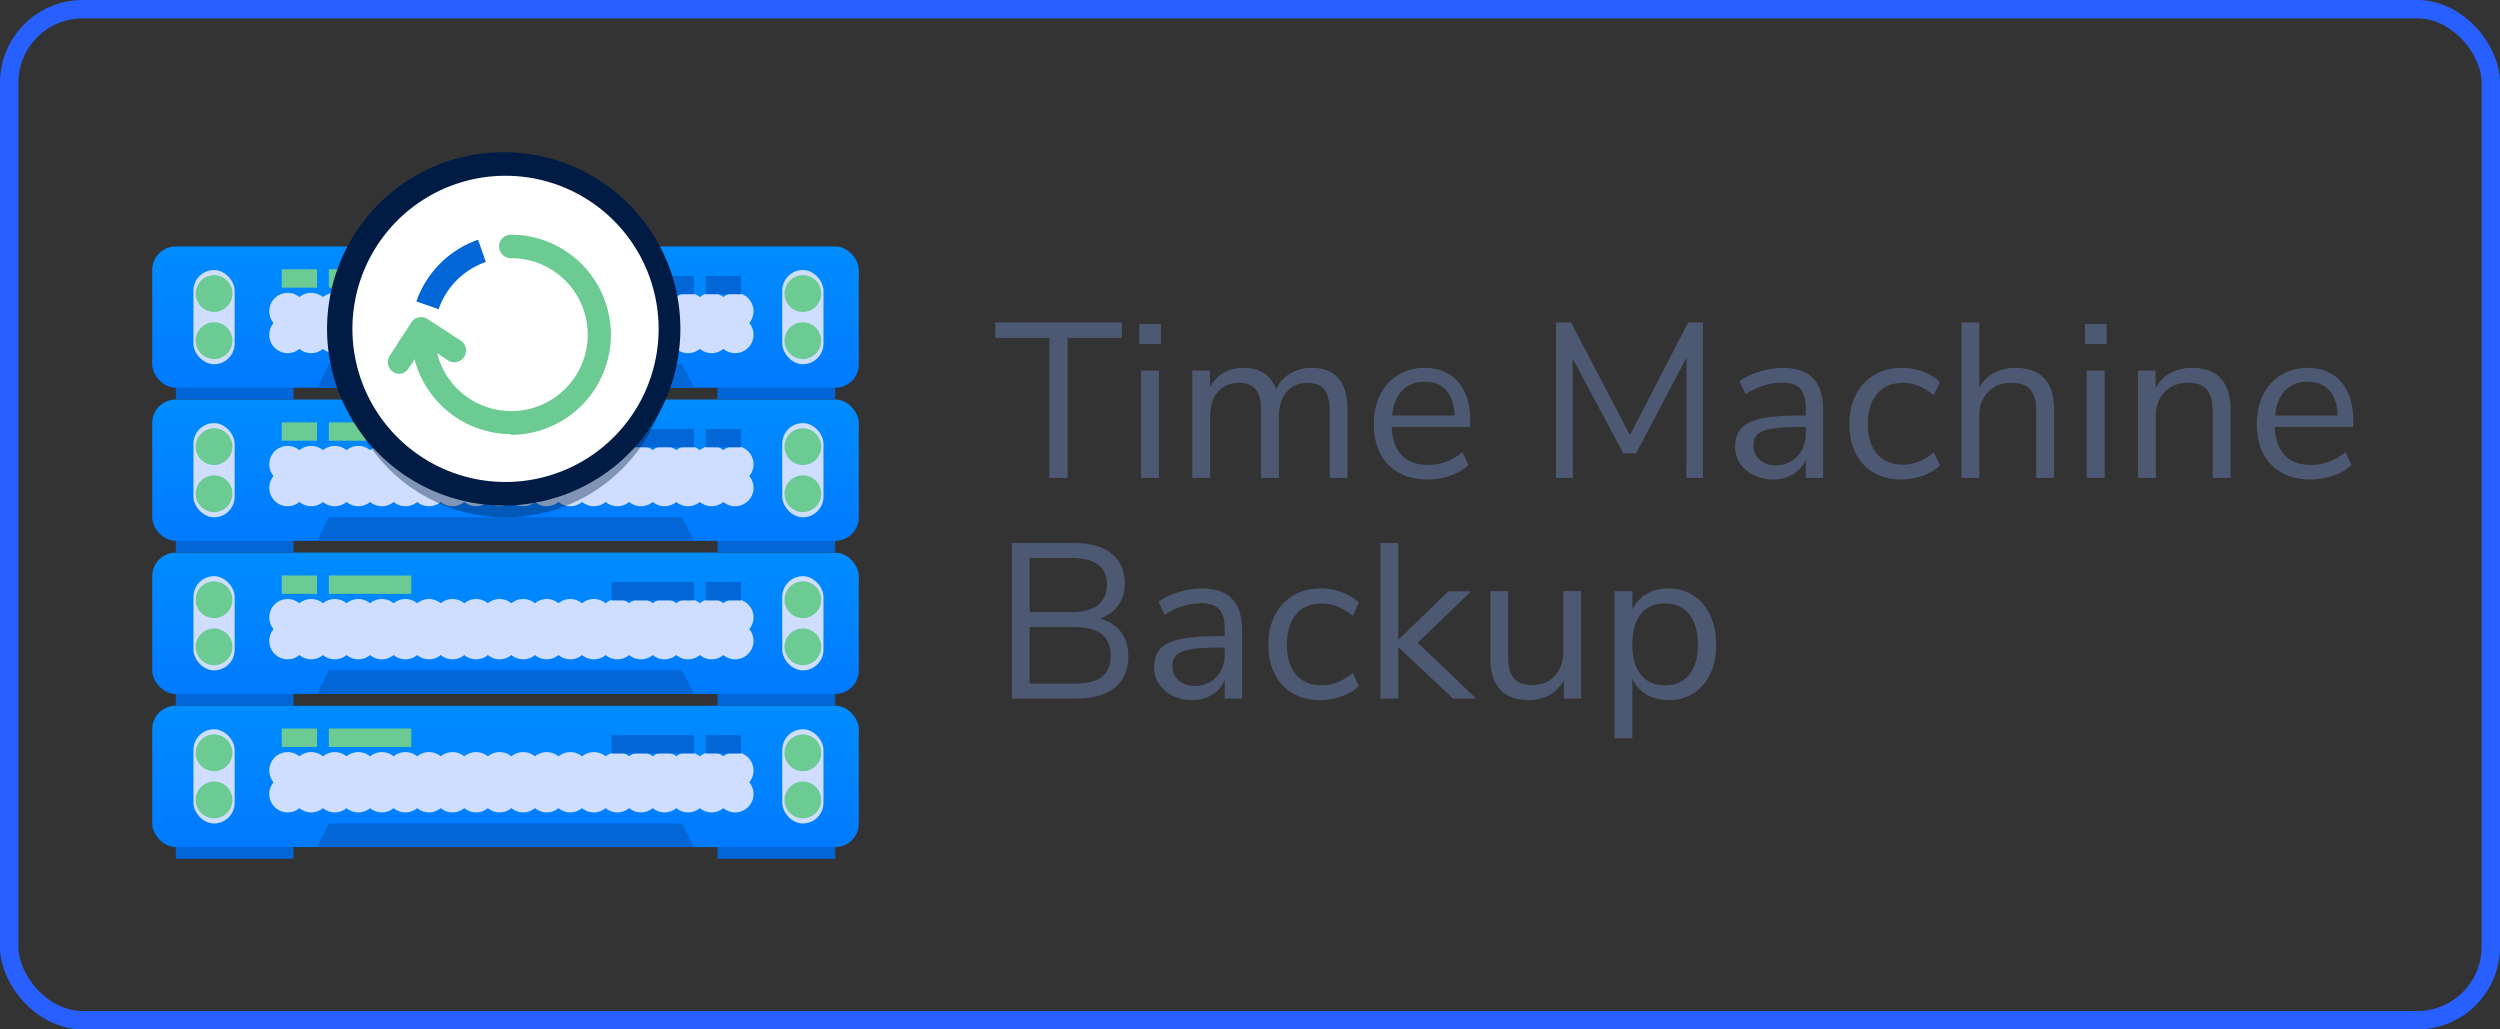 <svg xmlns="http://www.w3.org/2000/svg" width="136" height="56" viewBox="0 0 136 56">
    <rect x="0" y="0" width="136" height="56" fill="#333333" stroke="none"/>
    <defs>
        <linearGradient id="a" x1="50%" x2="50%" y1="102.083%" y2="-52.167%">
            <stop offset="0%" stop-color="#007AFF"/>
            <stop offset="100%" stop-color="#0095FF"/>
        </linearGradient>
    </defs>
    <g fill="none" fill-rule="evenodd">
        <rect width="135" height="55" x=".5" y=".5" stroke="#2760FF" rx="4"/>
        <g transform="translate(7 7)">
            <path fill="#0366D6" d="M2.563 29.469h6.406v1.922H2.563zM32.031 29.469h6.406v1.922h-6.406z"/>
            <rect width="38.438" height="7.688" x="1.281" y="23.063" fill="url(#a)" rx="1.28"/>
            <rect width="2.242" height="5.125" x="3.523" y="24.344" fill="#CFDEFE" rx="1.12"/>
            <circle cx="4.645" cy="25.625" r="1" fill="#6CCB93"/>
            <circle cx="4.645" cy="28.188" r="1" fill="#6CCB93"/>
            <rect width="2.242" height="5.125" x="35.555" y="24.344" fill="#CFDEFE" rx="1.12"/>
            <circle cx="36.676" cy="25.625" r="1" fill="#6CCB93"/>
            <circle cx="36.676" cy="28.188" r="1" fill="#6CCB93"/>
            <circle cx="8.648" cy="27.867" r="1" fill="#CFDEFE"/>
            <circle cx="8.648" cy="26.586" r="1" fill="#CFDEFE"/>
            <circle cx="9.93" cy="27.867" r="1" fill="#CFDEFE"/>
            <circle cx="9.93" cy="26.586" r="1" fill="#CFDEFE"/>
            <circle cx="9.289" cy="27.227" r="1" fill="#CFDEFE"/>
            <circle cx="11.211" cy="27.867" r="1" fill="#CFDEFE"/>
            <circle cx="11.211" cy="26.586" r="1" fill="#CFDEFE"/>
            <circle cx="10.57" cy="27.227" r="1" fill="#CFDEFE"/>
            <circle cx="12.492" cy="27.867" r="1" fill="#CFDEFE"/>
            <circle cx="12.492" cy="26.586" r="1" fill="#CFDEFE"/>
            <circle cx="11.852" cy="27.227" r="1" fill="#CFDEFE"/>
            <circle cx="13.773" cy="27.867" r="1" fill="#CFDEFE"/>
            <circle cx="13.773" cy="26.586" r="1" fill="#CFDEFE"/>
            <circle cx="13.133" cy="27.227" r="1" fill="#CFDEFE"/>
            <circle cx="15.055" cy="27.867" r="1" fill="#CFDEFE"/>
            <circle cx="15.055" cy="26.586" r="1" fill="#CFDEFE"/>
            <circle cx="14.414" cy="27.227" r="1" fill="#CFDEFE"/>
            <circle cx="16.336" cy="27.867" r="1" fill="#CFDEFE"/>
            <circle cx="16.336" cy="26.586" r="1" fill="#CFDEFE"/>
            <circle cx="15.695" cy="27.227" r="1" fill="#CFDEFE"/>
            <circle cx="17.617" cy="27.867" r="1" fill="#CFDEFE"/>
            <circle cx="17.617" cy="26.586" r="1" fill="#CFDEFE"/>
            <circle cx="16.977" cy="27.227" r="1" fill="#CFDEFE"/>
            <circle cx="18.898" cy="27.867" r="1" fill="#CFDEFE"/>
            <circle cx="18.898" cy="26.586" r="1" fill="#CFDEFE"/>
            <circle cx="18.258" cy="27.227" r="1" fill="#CFDEFE"/>
            <circle cx="20.18" cy="27.867" r="1" fill="#CFDEFE"/>
            <circle cx="20.18" cy="26.586" r="1" fill="#CFDEFE"/>
            <circle cx="19.539" cy="27.227" r="1" fill="#CFDEFE"/>
            <circle cx="21.461" cy="27.867" r="1" fill="#CFDEFE"/>
            <circle cx="21.461" cy="26.586" r="1" fill="#CFDEFE"/>
            <circle cx="20.82" cy="27.227" r="1" fill="#CFDEFE"/>
            <circle cx="22.742" cy="27.867" r="1" fill="#CFDEFE"/>
            <circle cx="22.742" cy="26.586" r="1" fill="#CFDEFE"/>
            <circle cx="22.102" cy="27.227" r="1" fill="#CFDEFE"/>
            <circle cx="24.023" cy="27.867" r="1" fill="#CFDEFE"/>
            <circle cx="24.023" cy="26.586" r="1" fill="#CFDEFE"/>
            <circle cx="23.383" cy="27.227" r="1" fill="#CFDEFE"/>
            <circle cx="25.305" cy="27.867" r="1" fill="#CFDEFE"/>
            <circle cx="25.305" cy="26.586" r="1" fill="#CFDEFE"/>
            <circle cx="24.664" cy="27.227" r="1" fill="#CFDEFE"/>
            <circle cx="26.586" cy="27.867" r="1" fill="#CFDEFE"/>
            <circle cx="26.586" cy="26.586" r="1" fill="#CFDEFE"/>
            <circle cx="25.945" cy="27.227" r="1" fill="#CFDEFE"/>
            <circle cx="27.867" cy="27.867" r="1" fill="#CFDEFE"/>
            <circle cx="27.867" cy="26.586" r="1" fill="#CFDEFE"/>
            <circle cx="27.227" cy="27.227" r="1" fill="#CFDEFE"/>
            <circle cx="29.148" cy="27.867" r="1" fill="#CFDEFE"/>
            <circle cx="29.148" cy="26.586" r="1" fill="#CFDEFE"/>
            <circle cx="28.508" cy="27.227" r="1" fill="#CFDEFE"/>
            <circle cx="30.43" cy="27.867" r="1" fill="#CFDEFE"/>
            <circle cx="30.43" cy="26.586" r="1" fill="#CFDEFE"/>
            <circle cx="29.789" cy="27.227" r="1" fill="#CFDEFE"/>
            <circle cx="31.711" cy="27.867" r="1" fill="#CFDEFE"/>
            <circle cx="31.711" cy="26.586" r="1" fill="#CFDEFE"/>
            <circle cx="31.07" cy="27.227" r="1" fill="#CFDEFE"/>
            <circle cx="32.992" cy="27.867" r="1" fill="#CFDEFE"/>
            <circle cx="32.992" cy="26.586" r="1" fill="#CFDEFE"/>
            <circle cx="32.352" cy="27.227" r="1" fill="#CFDEFE"/>
            <path fill="#0366D6" d="M30.75 30.75h-20.5l.64-1.281h19.22z"/>
            <path fill="#6CCB93" d="M15.375 25.305H10.89v-1h4.484zM10.25 25.305H8.328v-1h1.922z"/>
            <path fill="#0366D6" d="M26.266 24.664h4.484v1h-4.484zM31.391 24.664h1.922v1h-1.922zM2.563 37.797h6.406v1.922H2.563zM32.031 37.797h6.406v1.922h-6.406z"/>
            <rect width="38.438" height="7.688" x="1.281" y="31.391" fill="url(#a)" rx="1.28"/>
            <rect width="2.242" height="5.125" x="3.523" y="32.672" fill="#CFDEFE" rx="1.12"/>
            <circle cx="4.645" cy="33.953" r="1" fill="#6CCB93"/>
            <circle cx="4.645" cy="36.516" r="1" fill="#6CCB93"/>
            <rect width="2.242" height="5.125" x="35.555" y="32.672" fill="#CFDEFE" rx="1.12"/>
            <circle cx="36.676" cy="33.953" r="1" fill="#6CCB93"/>
            <circle cx="36.676" cy="36.516" r="1" fill="#6CCB93"/>
            <circle cx="8.648" cy="36.195" r="1" fill="#CFDEFE"/>
            <circle cx="8.648" cy="34.914" r="1" fill="#CFDEFE"/>
            <circle cx="9.93" cy="36.195" r="1" fill="#CFDEFE"/>
            <circle cx="9.93" cy="34.914" r="1" fill="#CFDEFE"/>
            <circle cx="9.289" cy="35.555" r="1" fill="#CFDEFE"/>
            <circle cx="11.211" cy="36.195" r="1" fill="#CFDEFE"/>
            <circle cx="11.211" cy="34.914" r="1" fill="#CFDEFE"/>
            <circle cx="10.57" cy="35.555" r="1" fill="#CFDEFE"/>
            <circle cx="12.492" cy="36.195" r="1" fill="#CFDEFE"/>
            <circle cx="12.492" cy="34.914" r="1" fill="#CFDEFE"/>
            <circle cx="11.852" cy="35.555" r="1" fill="#CFDEFE"/>
            <circle cx="13.773" cy="36.195" r="1" fill="#CFDEFE"/>
            <circle cx="13.773" cy="34.914" r="1" fill="#CFDEFE"/>
            <circle cx="13.133" cy="35.555" r="1" fill="#CFDEFE"/>
            <circle cx="15.055" cy="36.195" r="1" fill="#CFDEFE"/>
            <circle cx="15.055" cy="34.914" r="1" fill="#CFDEFE"/>
            <circle cx="14.414" cy="35.555" r="1" fill="#CFDEFE"/>
            <circle cx="16.336" cy="36.195" r="1" fill="#CFDEFE"/>
            <circle cx="16.336" cy="34.914" r="1" fill="#CFDEFE"/>
            <circle cx="15.695" cy="35.555" r="1" fill="#CFDEFE"/>
            <circle cx="17.617" cy="36.195" r="1" fill="#CFDEFE"/>
            <circle cx="17.617" cy="34.914" r="1" fill="#CFDEFE"/>
            <circle cx="16.977" cy="35.555" r="1" fill="#CFDEFE"/>
            <circle cx="18.898" cy="36.195" r="1" fill="#CFDEFE"/>
            <circle cx="18.898" cy="34.914" r="1" fill="#CFDEFE"/>
            <circle cx="18.258" cy="35.555" r="1" fill="#CFDEFE"/>
            <circle cx="20.18" cy="36.195" r="1" fill="#CFDEFE"/>
            <circle cx="20.18" cy="34.914" r="1" fill="#CFDEFE"/>
            <circle cx="19.539" cy="35.555" r="1" fill="#CFDEFE"/>
            <circle cx="21.461" cy="36.195" r="1" fill="#CFDEFE"/>
            <circle cx="21.461" cy="34.914" r="1" fill="#CFDEFE"/>
            <circle cx="20.82" cy="35.555" r="1" fill="#CFDEFE"/>
            <circle cx="22.742" cy="36.195" r="1" fill="#CFDEFE"/>
            <circle cx="22.742" cy="34.914" r="1" fill="#CFDEFE"/>
            <circle cx="22.102" cy="35.555" r="1" fill="#CFDEFE"/>
            <circle cx="24.023" cy="36.195" r="1" fill="#CFDEFE"/>
            <circle cx="24.023" cy="34.914" r="1" fill="#CFDEFE"/>
            <circle cx="23.383" cy="35.555" r="1" fill="#CFDEFE"/>
            <circle cx="25.305" cy="36.195" r="1" fill="#CFDEFE"/>
            <circle cx="25.305" cy="34.914" r="1" fill="#CFDEFE"/>
            <circle cx="24.664" cy="35.555" r="1" fill="#CFDEFE"/>
            <circle cx="26.586" cy="36.195" r="1" fill="#CFDEFE"/>
            <circle cx="26.586" cy="34.914" r="1" fill="#CFDEFE"/>
            <circle cx="25.945" cy="35.555" r="1" fill="#CFDEFE"/>
            <circle cx="27.867" cy="36.195" r="1" fill="#CFDEFE"/>
            <circle cx="27.867" cy="34.914" r="1" fill="#CFDEFE"/>
            <circle cx="27.227" cy="35.555" r="1" fill="#CFDEFE"/>
            <circle cx="29.148" cy="36.195" r="1" fill="#CFDEFE"/>
            <circle cx="29.148" cy="34.914" r="1" fill="#CFDEFE"/>
            <circle cx="28.508" cy="35.555" r="1" fill="#CFDEFE"/>
            <circle cx="30.43" cy="36.195" r="1" fill="#CFDEFE"/>
            <circle cx="30.43" cy="34.914" r="1" fill="#CFDEFE"/>
            <circle cx="29.789" cy="35.555" r="1" fill="#CFDEFE"/>
            <circle cx="31.711" cy="36.195" r="1" fill="#CFDEFE"/>
            <circle cx="31.711" cy="34.914" r="1" fill="#CFDEFE"/>
            <circle cx="31.07" cy="35.555" r="1" fill="#CFDEFE"/>
            <circle cx="32.992" cy="36.195" r="1" fill="#CFDEFE"/>
            <circle cx="32.992" cy="34.914" r="1" fill="#CFDEFE"/>
            <circle cx="32.352" cy="35.555" r="1" fill="#CFDEFE"/>
            <path fill="#0366D6" d="M30.75 39.078h-20.5l.64-1.281h19.22z"/>
            <path fill="#6CCB93" d="M15.375 33.633H10.89v-1h4.484zM10.25 33.633H8.328v-1h1.922z"/>
            <path fill="#0366D6" d="M26.266 32.992h4.484v1h-4.484zM31.391 32.992h1.922v1h-1.922zM2.563 21.141h6.406v1.922H2.563zM32.031 21.141h6.406v1.922h-6.406z"/>
            <rect width="38.438" height="7.688" x="1.281" y="14.734" fill="url(#a)" rx="1.28"/>
            <rect width="2.242" height="5.125" x="3.523" y="16.016" fill="#CFDEFE" rx="1.12"/>
            <circle cx="4.645" cy="17.297" r="1" fill="#6CCB93"/>
            <circle cx="4.645" cy="19.859" r="1" fill="#6CCB93"/>
            <rect width="2.242" height="5.125" x="35.555" y="16.016" fill="#CFDEFE" rx="1.12"/>
            <circle cx="36.676" cy="17.297" r="1" fill="#6CCB93"/>
            <circle cx="36.676" cy="19.859" r="1" fill="#6CCB93"/>
            <circle cx="8.648" cy="19.539" r="1" fill="#CFDEFE"/>
            <circle cx="8.648" cy="18.258" r="1" fill="#CFDEFE"/>
            <circle cx="9.93" cy="19.539" r="1" fill="#CFDEFE"/>
            <circle cx="9.93" cy="18.258" r="1" fill="#CFDEFE"/>
            <circle cx="9.289" cy="18.898" r="1" fill="#CFDEFE"/>
            <circle cx="11.211" cy="19.539" r="1" fill="#CFDEFE"/>
            <circle cx="11.211" cy="18.258" r="1" fill="#CFDEFE"/>
            <circle cx="10.57" cy="18.898" r="1" fill="#CFDEFE"/>
            <circle cx="12.492" cy="19.539" r="1" fill="#CFDEFE"/>
            <circle cx="12.492" cy="18.258" r="1" fill="#CFDEFE"/>
            <circle cx="11.852" cy="18.898" r="1" fill="#CFDEFE"/>
            <circle cx="13.773" cy="19.539" r="1" fill="#CFDEFE"/>
            <circle cx="13.773" cy="18.258" r="1" fill="#CFDEFE"/>
            <circle cx="13.133" cy="18.898" r="1" fill="#CFDEFE"/>
            <circle cx="15.055" cy="19.539" r="1" fill="#CFDEFE"/>
            <circle cx="15.055" cy="18.258" r="1" fill="#CFDEFE"/>
            <circle cx="14.414" cy="18.898" r="1" fill="#CFDEFE"/>
            <circle cx="16.336" cy="19.539" r="1" fill="#CFDEFE"/>
            <circle cx="16.336" cy="18.258" r="1" fill="#CFDEFE"/>
            <circle cx="15.695" cy="18.898" r="1" fill="#CFDEFE"/>
            <circle cx="17.617" cy="19.539" r="1" fill="#CFDEFE"/>
            <circle cx="17.617" cy="18.258" r="1" fill="#CFDEFE"/>
            <circle cx="16.977" cy="18.898" r="1" fill="#CFDEFE"/>
            <circle cx="18.898" cy="19.539" r="1" fill="#CFDEFE"/>
            <circle cx="18.898" cy="18.258" r="1" fill="#CFDEFE"/>
            <circle cx="18.258" cy="18.898" r="1" fill="#CFDEFE"/>
            <circle cx="20.18" cy="19.539" r="1" fill="#CFDEFE"/>
            <circle cx="20.18" cy="18.258" r="1" fill="#CFDEFE"/>
            <circle cx="19.539" cy="18.898" r="1" fill="#CFDEFE"/>
            <circle cx="21.461" cy="19.539" r="1" fill="#CFDEFE"/>
            <circle cx="21.461" cy="18.258" r="1" fill="#CFDEFE"/>
            <circle cx="20.82" cy="18.898" r="1" fill="#CFDEFE"/>
            <circle cx="22.742" cy="19.539" r="1" fill="#CFDEFE"/>
            <circle cx="22.742" cy="18.258" r="1" fill="#CFDEFE"/>
            <circle cx="22.102" cy="18.898" r="1" fill="#CFDEFE"/>
            <circle cx="24.023" cy="19.539" r="1" fill="#CFDEFE"/>
            <circle cx="24.023" cy="18.258" r="1" fill="#CFDEFE"/>
            <circle cx="23.383" cy="18.898" r="1" fill="#CFDEFE"/>
            <circle cx="25.305" cy="19.539" r="1" fill="#CFDEFE"/>
            <circle cx="25.305" cy="18.258" r="1" fill="#CFDEFE"/>
            <circle cx="24.664" cy="18.898" r="1" fill="#CFDEFE"/>
            <circle cx="26.586" cy="19.539" r="1" fill="#CFDEFE"/>
            <circle cx="26.586" cy="18.258" r="1" fill="#CFDEFE"/>
            <circle cx="25.945" cy="18.898" r="1" fill="#CFDEFE"/>
            <circle cx="27.867" cy="19.539" r="1" fill="#CFDEFE"/>
            <circle cx="27.867" cy="18.258" r="1" fill="#CFDEFE"/>
            <circle cx="27.227" cy="18.898" r="1" fill="#CFDEFE"/>
            <circle cx="29.148" cy="19.539" r="1" fill="#CFDEFE"/>
            <circle cx="29.148" cy="18.258" r="1" fill="#CFDEFE"/>
            <circle cx="28.508" cy="18.898" r="1" fill="#CFDEFE"/>
            <circle cx="30.43" cy="19.539" r="1" fill="#CFDEFE"/>
            <circle cx="30.43" cy="18.258" r="1" fill="#CFDEFE"/>
            <circle cx="29.789" cy="18.898" r="1" fill="#CFDEFE"/>
            <circle cx="31.711" cy="19.539" r="1" fill="#CFDEFE"/>
            <circle cx="31.711" cy="18.258" r="1" fill="#CFDEFE"/>
            <circle cx="31.07" cy="18.898" r="1" fill="#CFDEFE"/>
            <circle cx="32.992" cy="19.539" r="1" fill="#CFDEFE"/>
            <circle cx="32.992" cy="18.258" r="1" fill="#CFDEFE"/>
            <circle cx="32.352" cy="18.898" r="1" fill="#CFDEFE"/>
            <path fill="#0366D6" d="M30.75 22.422h-20.5l.64-1.281h19.22z"/>
            <path fill="#6CCB93" d="M15.375 16.977H10.89v-1h4.484zM10.25 16.977H8.328v-1h1.922z"/>
            <path fill="#0366D6" d="M26.266 16.336h4.484v1h-4.484zM31.391 16.336h1.922v1h-1.922zM2.563 12.813h6.406v1.922H2.563zM32.031 12.813h6.406v1.922h-6.406z"/>
            <rect width="38.438" height="7.688" x="1.281" y="6.406" fill="url(#a)" rx="1.28"/>
            <rect width="2.242" height="5.125" x="3.523" y="7.688" fill="#CFDEFE" rx="1.12"/>
            <circle cx="4.645" cy="8.969" r="1" fill="#6CCB93"/>
            <circle cx="4.645" cy="11.531" r="1" fill="#6CCB93"/>
            <rect width="2.242" height="5.125" x="35.555" y="7.688" fill="#CFDEFE" rx="1.12"/>
            <circle cx="36.676" cy="8.969" r="1" fill="#6CCB93"/>
            <circle cx="36.676" cy="11.531" r="1" fill="#6CCB93"/>
            <circle cx="8.648" cy="11.211" r="1" fill="#CFDEFE"/>
            <circle cx="8.648" cy="9.93" r="1" fill="#CFDEFE"/>
            <circle cx="9.93" cy="11.211" r="1" fill="#CFDEFE"/>
            <circle cx="9.93" cy="9.93" r="1" fill="#CFDEFE"/>
            <circle cx="9.289" cy="10.57" r="1" fill="#CFDEFE"/>
            <circle cx="11.211" cy="11.211" r="1" fill="#CFDEFE"/>
            <circle cx="11.211" cy="9.93" r="1" fill="#CFDEFE"/>
            <circle cx="10.57" cy="10.57" r="1" fill="#CFDEFE"/>
            <circle cx="12.492" cy="11.211" r="1" fill="#CFDEFE"/>
            <circle cx="12.492" cy="9.93" r="1" fill="#CFDEFE"/>
            <circle cx="11.852" cy="10.57" r="1" fill="#CFDEFE"/>
            <circle cx="13.773" cy="11.211" r="1" fill="#CFDEFE"/>
            <circle cx="13.773" cy="9.93" r="1" fill="#CFDEFE"/>
            <circle cx="13.133" cy="10.57" r="1" fill="#CFDEFE"/>
            <circle cx="15.055" cy="11.211" r="1" fill="#CFDEFE"/>
            <circle cx="15.055" cy="9.93" r="1" fill="#CFDEFE"/>
            <circle cx="14.414" cy="10.57" r="1" fill="#CFDEFE"/>
            <circle cx="16.336" cy="11.211" r="1" fill="#CFDEFE"/>
            <circle cx="16.336" cy="9.93" r="1" fill="#CFDEFE"/>
            <circle cx="15.695" cy="10.57" r="1" fill="#CFDEFE"/>
            <circle cx="17.617" cy="11.211" r="1" fill="#CFDEFE"/>
            <circle cx="17.617" cy="9.93" r="1" fill="#CFDEFE"/>
            <circle cx="16.977" cy="10.57" r="1" fill="#CFDEFE"/>
            <circle cx="18.898" cy="11.211" r="1" fill="#CFDEFE"/>
            <circle cx="18.898" cy="9.93" r="1" fill="#CFDEFE"/>
            <circle cx="18.258" cy="10.57" r="1" fill="#CFDEFE"/>
            <circle cx="20.18" cy="11.211" r="1" fill="#CFDEFE"/>
            <circle cx="20.18" cy="9.93" r="1" fill="#CFDEFE"/>
            <circle cx="19.539" cy="10.57" r="1" fill="#CFDEFE"/>
            <circle cx="21.461" cy="11.211" r="1" fill="#CFDEFE"/>
            <circle cx="21.461" cy="9.93" r="1" fill="#CFDEFE"/>
            <circle cx="20.82" cy="10.57" r="1" fill="#CFDEFE"/>
            <circle cx="22.742" cy="11.211" r="1" fill="#CFDEFE"/>
            <circle cx="22.742" cy="9.93" r="1" fill="#CFDEFE"/>
            <circle cx="22.102" cy="10.57" r="1" fill="#CFDEFE"/>
            <circle cx="24.023" cy="11.211" r="1" fill="#CFDEFE"/>
            <circle cx="24.023" cy="9.93" r="1" fill="#CFDEFE"/>
            <circle cx="23.383" cy="10.57" r="1" fill="#CFDEFE"/>
            <circle cx="25.305" cy="11.211" r="1" fill="#CFDEFE"/>
            <circle cx="25.305" cy="9.93" r="1" fill="#CFDEFE"/>
            <circle cx="24.664" cy="10.57" r="1" fill="#CFDEFE"/>
            <circle cx="26.586" cy="11.211" r="1" fill="#CFDEFE"/>
            <circle cx="26.586" cy="9.93" r="1" fill="#CFDEFE"/>
            <circle cx="25.945" cy="10.57" r="1" fill="#CFDEFE"/>
            <circle cx="27.867" cy="11.211" r="1" fill="#CFDEFE"/>
            <circle cx="27.867" cy="9.93" r="1" fill="#CFDEFE"/>
            <circle cx="27.227" cy="10.57" r="1" fill="#CFDEFE"/>
            <circle cx="29.148" cy="11.211" r="1" fill="#CFDEFE"/>
            <circle cx="29.148" cy="9.93" r="1" fill="#CFDEFE"/>
            <circle cx="28.508" cy="10.57" r="1" fill="#CFDEFE"/>
            <circle cx="30.43" cy="11.211" r="1" fill="#CFDEFE"/>
            <circle cx="30.43" cy="9.93" r="1" fill="#CFDEFE"/>
            <circle cx="29.789" cy="10.57" r="1" fill="#CFDEFE"/>
            <circle cx="31.711" cy="11.211" r="1" fill="#CFDEFE"/>
            <circle cx="31.711" cy="9.93" r="1" fill="#CFDEFE"/>
            <circle cx="31.07" cy="10.57" r="1" fill="#CFDEFE"/>
            <circle cx="32.992" cy="11.211" r="1" fill="#CFDEFE"/>
            <circle cx="32.992" cy="9.93" r="1" fill="#CFDEFE"/>
            <circle cx="32.352" cy="10.57" r="1" fill="#CFDEFE"/>
            <path fill="#0366D6" d="M30.75 14.094h-20.5l.64-1.281h19.22z"/>
            <path fill="#6CCB93" d="M15.375 8.648H10.89v-1h4.484zM10.25 8.648H8.328v-1h1.922z"/>
            <path fill="#0366D6" d="M26.266 8.008h4.484v1h-4.484zM31.391 8.008h1.922v1h-1.922z"/>
            <circle cx="20.5" cy="12.172" r="8.969" fill="#001B44" opacity=".38"/>
            <circle cx="20.5" cy="10.891" r="8.969" fill="#FFF"/>
            <path fill="#001B44" fill-rule="nonzero" d="M20.5 20.5a9.61 9.61 0 1 1 0-19.219 9.61 9.61 0 0 1 0 19.219zm0-17.938a8.328 8.328 0 1 0 0 16.657 8.328 8.328 0 0 0 0-16.657z"/>
            <path fill="#6CCB93" d="M20.788 16.618a5.445 5.445 0 0 1-5.413-5.44.64.64 0 1 1 1.281 0 4.158 4.158 0 1 0 4.132-4.131.64.64 0 1 1 0-1.281 5.445 5.445 0 0 1 0 10.89v-.038z"/>
            <path fill="#0366D6" d="M16.861 9.82l-1.21-.422a5.452 5.452 0 0 1 3.356-3.357l.423 1.21a4.158 4.158 0 0 0-2.569 2.57z"/>
            <path fill="#6CCB93" d="M14.734 13.338a.64.64 0 0 1-.531-.993l1.172-1.807a.64.64 0 0 1 .89-.18l1.8 1.173a.64.64 0 0 1-.704 1.07l-1.281-.846-.852 1.282a.64.64 0 0 1-.494.3z"/>
            <path d="M0 0h41v41H0z"/>
        </g>
        <path fill="#4D5872" d="M57.084 26v-7.62h-2.94v-.84h6.888v.84H58.08V26h-.996zm4.992 0v-5.844h.972V26h-.972zm-.096-8.376h1.176v1.092H61.98v-1.092zm9.384 2.388c1.296 0 1.944.772 1.944 2.316V26h-.972v-3.624c0-.536-.094-.928-.282-1.176-.188-.248-.49-.372-.906-.372-.488 0-.872.164-1.152.492-.28.328-.42.776-.42 1.344V26h-.972v-3.624c0-.544-.096-.938-.288-1.182-.192-.244-.496-.366-.912-.366-.488 0-.872.164-1.152.492-.28.328-.42.776-.42 1.344V26h-.972v-5.844h.96v.924c.176-.344.42-.608.732-.792a2.086 2.086 0 0 1 1.08-.276c.904 0 1.5.384 1.788 1.152.168-.36.424-.642.768-.846a2.261 2.261 0 0 1 1.176-.306zm8.616 3.216h-4.272c.032.68.216 1.194.552 1.542.336.348.812.522 1.428.522.68 0 1.304-.232 1.872-.696l.324.708a2.74 2.74 0 0 1-.984.57c-.4.14-.808.21-1.224.21-.912 0-1.63-.268-2.154-.804s-.786-1.276-.786-2.22c0-.6.116-1.13.348-1.59.232-.46.558-.818.978-1.074a2.7 2.7 0 0 1 1.434-.384c.776 0 1.384.254 1.824.762.44.508.66 1.206.66 2.094v.36zm-2.472-2.46c-.512 0-.922.16-1.23.48-.308.32-.49.772-.546 1.356h3.396c-.016-.592-.164-1.046-.444-1.362-.28-.316-.672-.474-1.176-.474zm14.328-3.228h.804V26h-.9l.012-6.552-2.748 5.208h-.696l-2.76-5.16L85.56 26h-.912v-8.46h.816l3.204 6.132 3.168-6.132zm5.136 2.472c.744 0 1.298.19 1.662.57.364.38.546.958.546 1.734V26h-.948v-.996c-.152.344-.384.61-.696.798a2.051 2.051 0 0 1-1.08.282c-.376 0-.722-.076-1.038-.228a1.855 1.855 0 0 1-.75-.636 1.572 1.572 0 0 1-.276-.9c0-.44.112-.782.336-1.026.224-.244.592-.42 1.104-.528.512-.108 1.224-.162 2.136-.162h.264v-.396c0-.488-.1-.842-.3-1.062-.2-.22-.524-.33-.972-.33-.672 0-1.34.208-2.004.624l-.324-.708c.304-.216.67-.39 1.098-.522a4.207 4.207 0 0 1 1.242-.198zm-.384 5.304c.48 0 .874-.162 1.182-.486.308-.324.462-.742.462-1.254v-.348h-.216c-.704 0-1.24.03-1.608.09-.368.06-.63.16-.786.3-.156.14-.234.346-.234.618 0 .312.114.57.342.774.228.204.514.306.858.306zm6.84.768c-.576 0-1.076-.124-1.5-.372a2.483 2.483 0 0 1-.978-1.05c-.228-.452-.342-.982-.342-1.59 0-.608.118-1.142.354-1.602a2.61 2.61 0 0 1 .996-1.074c.428-.256.93-.384 1.506-.384.392 0 .776.07 1.152.21.376.14.68.326.912.558l-.324.72c-.552-.448-1.112-.672-1.68-.672-.6 0-1.068.196-1.404.588-.336.392-.504.944-.504 1.656 0 .704.168 1.248.504 1.632.336.384.804.576 1.404.576.568 0 1.128-.224 1.68-.672l.324.72c-.248.232-.56.416-.936.552a3.397 3.397 0 0 1-1.164.204zm6.216-6.072c1.4 0 2.1.772 2.1 2.316V26h-.972v-3.612c0-.544-.106-.94-.318-1.188-.212-.248-.55-.372-1.014-.372-.536 0-.964.164-1.284.492-.32.328-.48.772-.48 1.332V26h-.972v-8.46h.972v3.552c.192-.352.458-.62.798-.804a2.42 2.42 0 0 1 1.17-.276zM113.52 26v-5.844h.972V26h-.972zm-.096-8.376h1.176v1.092h-1.176v-1.092zm5.82 2.388c1.4 0 2.1.772 2.1 2.316V26h-.972v-3.612c0-.544-.106-.94-.318-1.188-.212-.248-.55-.372-1.014-.372-.536 0-.964.164-1.284.492-.32.328-.48.772-.48 1.332V26h-.972v-5.844h.96v.96c.192-.36.46-.634.804-.822a2.412 2.412 0 0 1 1.176-.282zm8.772 3.216h-4.272c.032.68.216 1.194.552 1.542.336.348.812.522 1.428.522.68 0 1.304-.232 1.872-.696l.324.708a2.74 2.74 0 0 1-.984.57c-.4.14-.808.21-1.224.21-.912 0-1.63-.268-2.154-.804s-.786-1.276-.786-2.22c0-.6.116-1.13.348-1.59.232-.46.558-.818.978-1.074a2.7 2.7 0 0 1 1.434-.384c.776 0 1.384.254 1.824.762.44.508.66 1.206.66 2.094v.36zm-2.472-2.46c-.512 0-.922.16-1.23.48-.308.32-.49.772-.546 1.356h3.396c-.016-.592-.164-1.046-.444-1.362-.28-.316-.672-.474-1.176-.474zm-65.7 12.888c.488.128.866.368 1.134.72.268.352.402.792.402 1.32 0 .744-.244 1.314-.732 1.71-.488.396-1.18.594-2.076.594h-3.528v-8.46h3.396c.872 0 1.548.192 2.028.576.48.384.72.928.72 1.632 0 .456-.118.848-.354 1.176-.236.328-.566.572-.99.732zm-3.828-.36h2.28c.632 0 1.11-.128 1.434-.384.324-.256.486-.628.486-1.116 0-.96-.64-1.44-1.92-1.44h-2.28v2.94zm2.46 3.888c.664 0 1.154-.122 1.47-.366.316-.244.474-.626.474-1.146 0-1.04-.648-1.56-1.944-1.56h-2.46v3.072h2.46zm6.888-5.172c.744 0 1.298.19 1.662.57.364.38.546.958.546 1.734V38h-.948v-.996c-.152.344-.384.61-.696.798a2.051 2.051 0 0 1-1.08.282c-.376 0-.722-.076-1.038-.228a1.855 1.855 0 0 1-.75-.636 1.572 1.572 0 0 1-.276-.9c0-.44.112-.782.336-1.026.224-.244.592-.42 1.104-.528.512-.108 1.224-.162 2.136-.162h.264v-.396c0-.488-.1-.842-.3-1.062-.2-.22-.524-.33-.972-.33-.672 0-1.34.208-2.004.624l-.324-.708c.304-.216.67-.39 1.098-.522a4.207 4.207 0 0 1 1.242-.198zm-.384 5.304c.48 0 .874-.162 1.182-.486.308-.324.462-.742.462-1.254v-.348h-.216c-.704 0-1.24.03-1.608.09-.368.06-.63.16-.786.3-.156.14-.234.346-.234.618 0 .312.114.57.342.774.228.204.514.306.858.306zm6.84.768c-.576 0-1.076-.124-1.5-.372a2.483 2.483 0 0 1-.978-1.05c-.228-.452-.342-.982-.342-1.59 0-.608.118-1.142.354-1.602a2.61 2.61 0 0 1 .996-1.074c.428-.256.93-.384 1.506-.384.392 0 .776.07 1.152.21.376.14.68.326.912.558l-.324.72c-.552-.448-1.112-.672-1.68-.672-.6 0-1.068.196-1.404.588-.336.392-.504.944-.504 1.656 0 .704.168 1.248.504 1.632.336.384.804.576 1.404.576.568 0 1.128-.224 1.68-.672l.324.72c-.248.232-.56.416-.936.552a3.397 3.397 0 0 1-1.164.204zM80.304 38h-1.26l-2.976-2.796V38h-.972v-8.46h.972v5.268l2.724-2.64h1.236l-2.904 2.796L80.304 38zm5.712-5.844V38h-.948v-.996c-.184.352-.442.62-.774.804a2.275 2.275 0 0 1-1.122.276c-.696 0-1.22-.194-1.572-.582-.352-.388-.528-.962-.528-1.722v-3.624h.972v3.6c0 .52.104.902.312 1.146.208.244.536.366.984.366.512 0 .924-.166 1.236-.498.312-.332.468-.77.468-1.314v-3.3h.972zm4.752-.144c.512 0 .964.128 1.356.384.392.256.696.614.912 1.074.216.46.324.994.324 1.602 0 .608-.108 1.138-.324 1.59a2.481 2.481 0 0 1-.906 1.05c-.388.248-.842.372-1.362.372-.456 0-.854-.1-1.194-.3-.34-.2-.598-.484-.774-.852v3.228h-.972v-8.004h.972v1.008c.176-.368.434-.652.774-.852.34-.2.738-.3 1.194-.3zm-.192 5.268c.568 0 1.008-.192 1.32-.576.312-.384.468-.928.468-1.632 0-.704-.156-1.254-.468-1.65-.312-.396-.752-.594-1.32-.594-.568 0-1.006.192-1.314.576-.308.384-.462.932-.462 1.644 0 .712.154 1.262.462 1.65.308.388.746.582 1.314.582z"/>
    </g>
</svg>
